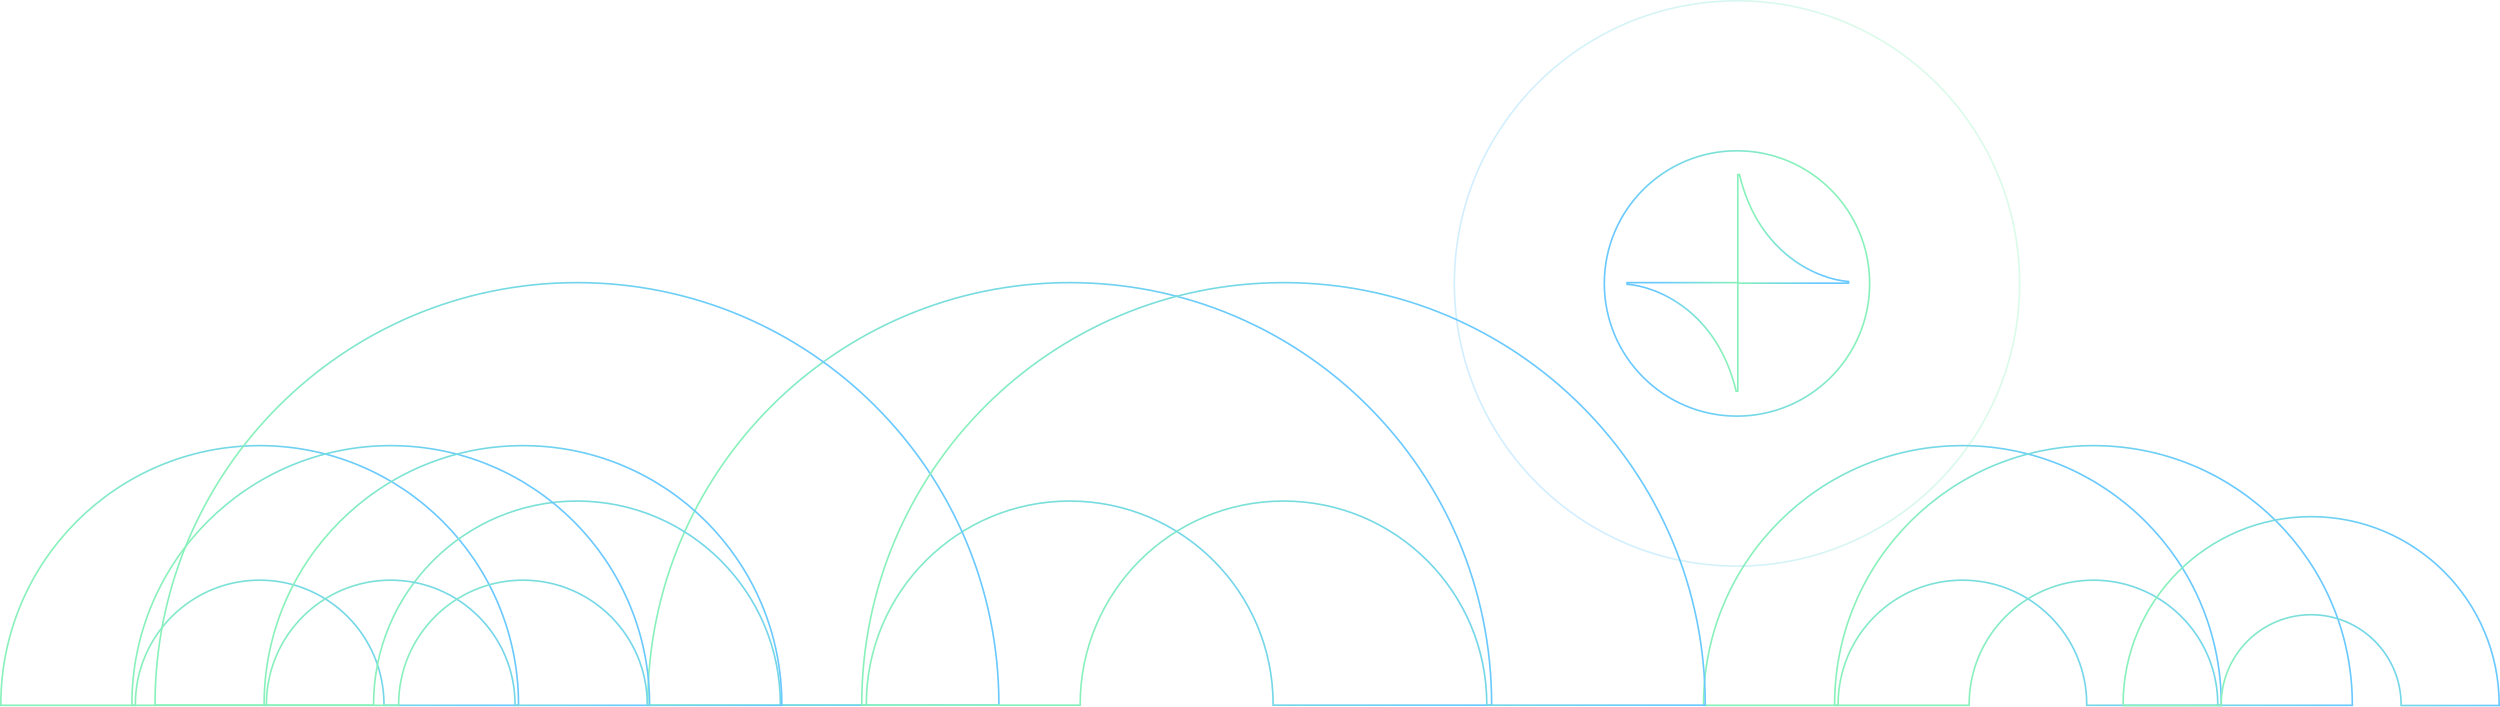 <svg width="1517" height="429" viewBox="0 0 1517 429" fill="none" xmlns="http://www.w3.org/2000/svg">
<path d="M233.005 427.479L233.005 427.979L233.505 427.979L314.143 427.979L314.643 427.979L314.643 427.479C314.643 340.731 244.32 270.408 157.571 270.408C70.823 270.408 0.5 340.731 0.5 427.479L0.5 427.979L1 427.979L81.638 427.979L82.138 427.979L82.138 427.479C82.138 385.819 115.91 352.046 157.571 352.046C199.232 352.046 233.005 385.819 233.005 427.479Z" stroke="url(#paint0_linear_101_20)"/>
<path d="M1266.23 427.479L1266.23 427.979L1266.73 427.979L1347.36 427.979L1347.86 427.979L1347.86 427.479C1347.86 340.731 1277.54 270.408 1190.79 270.408C1104.05 270.408 1033.72 340.731 1033.72 427.479L1033.72 427.979L1034.22 427.979L1114.86 427.979L1115.36 427.979L1115.36 427.479C1115.36 385.819 1149.13 352.046 1190.79 352.046C1232.45 352.046 1266.23 385.819 1266.23 427.479Z" stroke="url(#paint1_linear_101_20)"/>
<path d="M772.526 427.403L772.526 427.903L773.026 427.903L904.625 427.903L905.125 427.903L905.125 427.403C905.125 286.072 790.5 171.5 649.104 171.5C507.707 171.5 393.082 286.072 393.082 427.403L393.082 427.903L393.582 427.903L525.181 427.903L525.681 427.903L525.681 427.403C525.681 359.271 580.939 304.038 649.104 304.038C717.268 304.038 772.526 359.271 772.526 427.403Z" stroke="url(#paint2_linear_101_20)"/>
<path d="M473.529 427.403L473.529 427.903L474.029 427.903L605.628 427.903L606.128 427.903L606.128 427.403C606.128 286.072 491.503 171.5 350.106 171.5C208.71 171.5 94.085 286.072 94.085 427.403L94.085 427.903L94.585 427.903L226.184 427.903L226.684 427.903L226.684 427.403C226.684 359.271 281.942 304.038 350.106 304.038C418.271 304.038 473.529 359.271 473.529 427.403Z" stroke="url(#paint3_linear_101_20)"/>
<path d="M312.531 427.479L312.531 427.979L313.031 427.979L393.668 427.979L394.168 427.979L394.168 427.479C394.168 340.731 323.845 270.408 237.097 270.408C150.349 270.408 80.025 340.731 80.025 427.479L80.025 427.979L80.525 427.979L161.163 427.979L161.663 427.979L161.663 427.479C161.663 385.819 195.436 352.046 237.097 352.046C278.758 352.046 312.531 385.819 312.531 427.479Z" stroke="url(#paint4_linear_101_20)"/>
<path d="M1345.75 427.479L1345.75 427.979L1346.25 427.979L1426.89 427.979L1427.39 427.979L1427.39 427.479C1427.39 340.731 1357.07 270.408 1270.32 270.408C1183.57 270.408 1113.25 340.731 1113.25 427.479L1113.25 427.979L1113.75 427.979L1194.38 427.979L1194.88 427.979L1194.88 427.479C1194.88 385.819 1228.66 352.046 1270.32 352.046C1311.98 352.046 1345.75 385.819 1345.75 427.479Z" stroke="url(#paint5_linear_101_20)"/>
<path d="M902.184 427.403L902.184 427.903L902.684 427.903L1034.22 427.903L1034.72 427.903L1034.72 427.403C1034.72 286.072 920.15 171.5 778.819 171.5C637.487 171.5 522.916 286.072 522.915 427.403L522.915 427.903L523.415 427.903L654.954 427.903L655.454 427.903L655.454 427.403C655.454 359.271 710.686 304.038 778.819 304.038C846.951 304.038 902.184 359.271 902.184 427.403Z" stroke="url(#paint6_linear_101_20)"/>
<path d="M392.764 427.479L392.764 427.979L393.264 427.979L473.902 427.979L474.402 427.979L474.402 427.479C474.402 340.731 404.078 270.408 317.33 270.408C230.582 270.408 160.259 340.731 160.259 427.479L160.259 427.979L160.759 427.979L241.396 427.979L241.896 427.979L241.896 427.479C241.896 385.819 275.669 352.046 317.33 352.046C358.991 352.046 392.764 385.819 392.764 427.479Z" stroke="url(#paint7_linear_101_20)"/>
<path d="M1456.99 427.606L1456.99 428.106L1457.49 428.106L1516 428.106L1516.5 428.106L1516.5 427.606C1516.5 364.589 1465.41 313.503 1402.4 313.503C1339.38 313.503 1288.29 364.589 1288.29 427.606L1288.29 428.106L1288.79 428.106L1347.3 428.106L1347.8 428.106L1347.8 427.606C1347.8 397.454 1372.25 373.011 1402.4 373.011C1432.55 373.011 1456.99 397.454 1456.99 427.606Z" stroke="url(#paint8_linear_101_20)"/>
<circle opacity="0.3" cx="1054" cy="172" r="171.5" stroke="url(#paint9_linear_101_20)"/>
<circle cx="1054" cy="172" r="80.5" stroke="url(#paint10_linear_101_20)"/>
<path d="M1054.5 237.333L1053.51 237.449C1041.84 188.099 1004.45 173.599 987.301 172.499L987.333 171.5H1054H1054.5V172V237.333Z" stroke="url(#paint11_linear_101_20)"/>
<path d="M1054.5 106L1055.49 105.885C1067.16 155.234 1104.54 169.735 1121.7 170.834L1121.67 171.833H1055H1054.5V171.333V106Z" stroke="url(#paint12_linear_101_20)"/>
<defs>
<linearGradient id="paint0_linear_101_20" x1="314.143" y1="427.479" x2="152.118" y2="524.161" gradientUnits="userSpaceOnUse">
<stop stop-color="#69C9FF"/>
<stop offset="1" stop-color="#88F1BB"/>
</linearGradient>
<linearGradient id="paint1_linear_101_20" x1="1347.36" y1="427.479" x2="1185.34" y2="524.161" gradientUnits="userSpaceOnUse">
<stop stop-color="#69C9FF"/>
<stop offset="1" stop-color="#88F1BB"/>
</linearGradient>
<linearGradient id="paint2_linear_101_20" x1="904.625" y1="427.403" x2="640.269" y2="585.221" gradientUnits="userSpaceOnUse">
<stop stop-color="#69C9FF"/>
<stop offset="1" stop-color="#88F1BB"/>
</linearGradient>
<linearGradient id="paint3_linear_101_20" x1="605.628" y1="427.403" x2="341.271" y2="585.221" gradientUnits="userSpaceOnUse">
<stop stop-color="#69C9FF"/>
<stop offset="1" stop-color="#88F1BB"/>
</linearGradient>
<linearGradient id="paint4_linear_101_20" x1="393.668" y1="427.479" x2="231.644" y2="524.161" gradientUnits="userSpaceOnUse">
<stop stop-color="#69C9FF"/>
<stop offset="1" stop-color="#88F1BB"/>
</linearGradient>
<linearGradient id="paint5_linear_101_20" x1="1426.89" y1="427.479" x2="1264.87" y2="524.161" gradientUnits="userSpaceOnUse">
<stop stop-color="#69C9FF"/>
<stop offset="1" stop-color="#88F1BB"/>
</linearGradient>
<linearGradient id="paint6_linear_101_20" x1="1034.22" y1="427.403" x2="769.924" y2="585.113" gradientUnits="userSpaceOnUse">
<stop stop-color="#69C9FF"/>
<stop offset="1" stop-color="#88F1BB"/>
</linearGradient>
<linearGradient id="paint7_linear_101_20" x1="473.902" y1="427.479" x2="311.877" y2="524.161" gradientUnits="userSpaceOnUse">
<stop stop-color="#69C9FF"/>
<stop offset="1" stop-color="#88F1BB"/>
</linearGradient>
<linearGradient id="paint8_linear_101_20" x1="1516" y1="427.606" x2="1398.44" y2="497.755" gradientUnits="userSpaceOnUse">
<stop stop-color="#69C9FF"/>
<stop offset="1" stop-color="#88F1BB"/>
</linearGradient>
<linearGradient id="paint9_linear_101_20" x1="883" y1="1" x2="1103.35" y2="-64.742" gradientUnits="userSpaceOnUse">
<stop stop-color="#69C9FF"/>
<stop offset="1" stop-color="#88F1BB"/>
</linearGradient>
<linearGradient id="paint10_linear_101_20" x1="974" y1="92" x2="1077.09" y2="61.243" gradientUnits="userSpaceOnUse">
<stop stop-color="#69C9FF"/>
<stop offset="1" stop-color="#88F1BB"/>
</linearGradient>
<linearGradient id="paint11_linear_101_20" x1="987.333" y1="237.333" x2="1030.14" y2="250.366" gradientUnits="userSpaceOnUse">
<stop stop-color="#69C9FF"/>
<stop offset="1" stop-color="#88F1BB"/>
</linearGradient>
<linearGradient id="paint12_linear_101_20" x1="1121.67" y1="106" x2="1078.86" y2="92.967" gradientUnits="userSpaceOnUse">
<stop stop-color="#69C9FF"/>
<stop offset="1" stop-color="#88F1BB"/>
</linearGradient>
</defs>
</svg>

